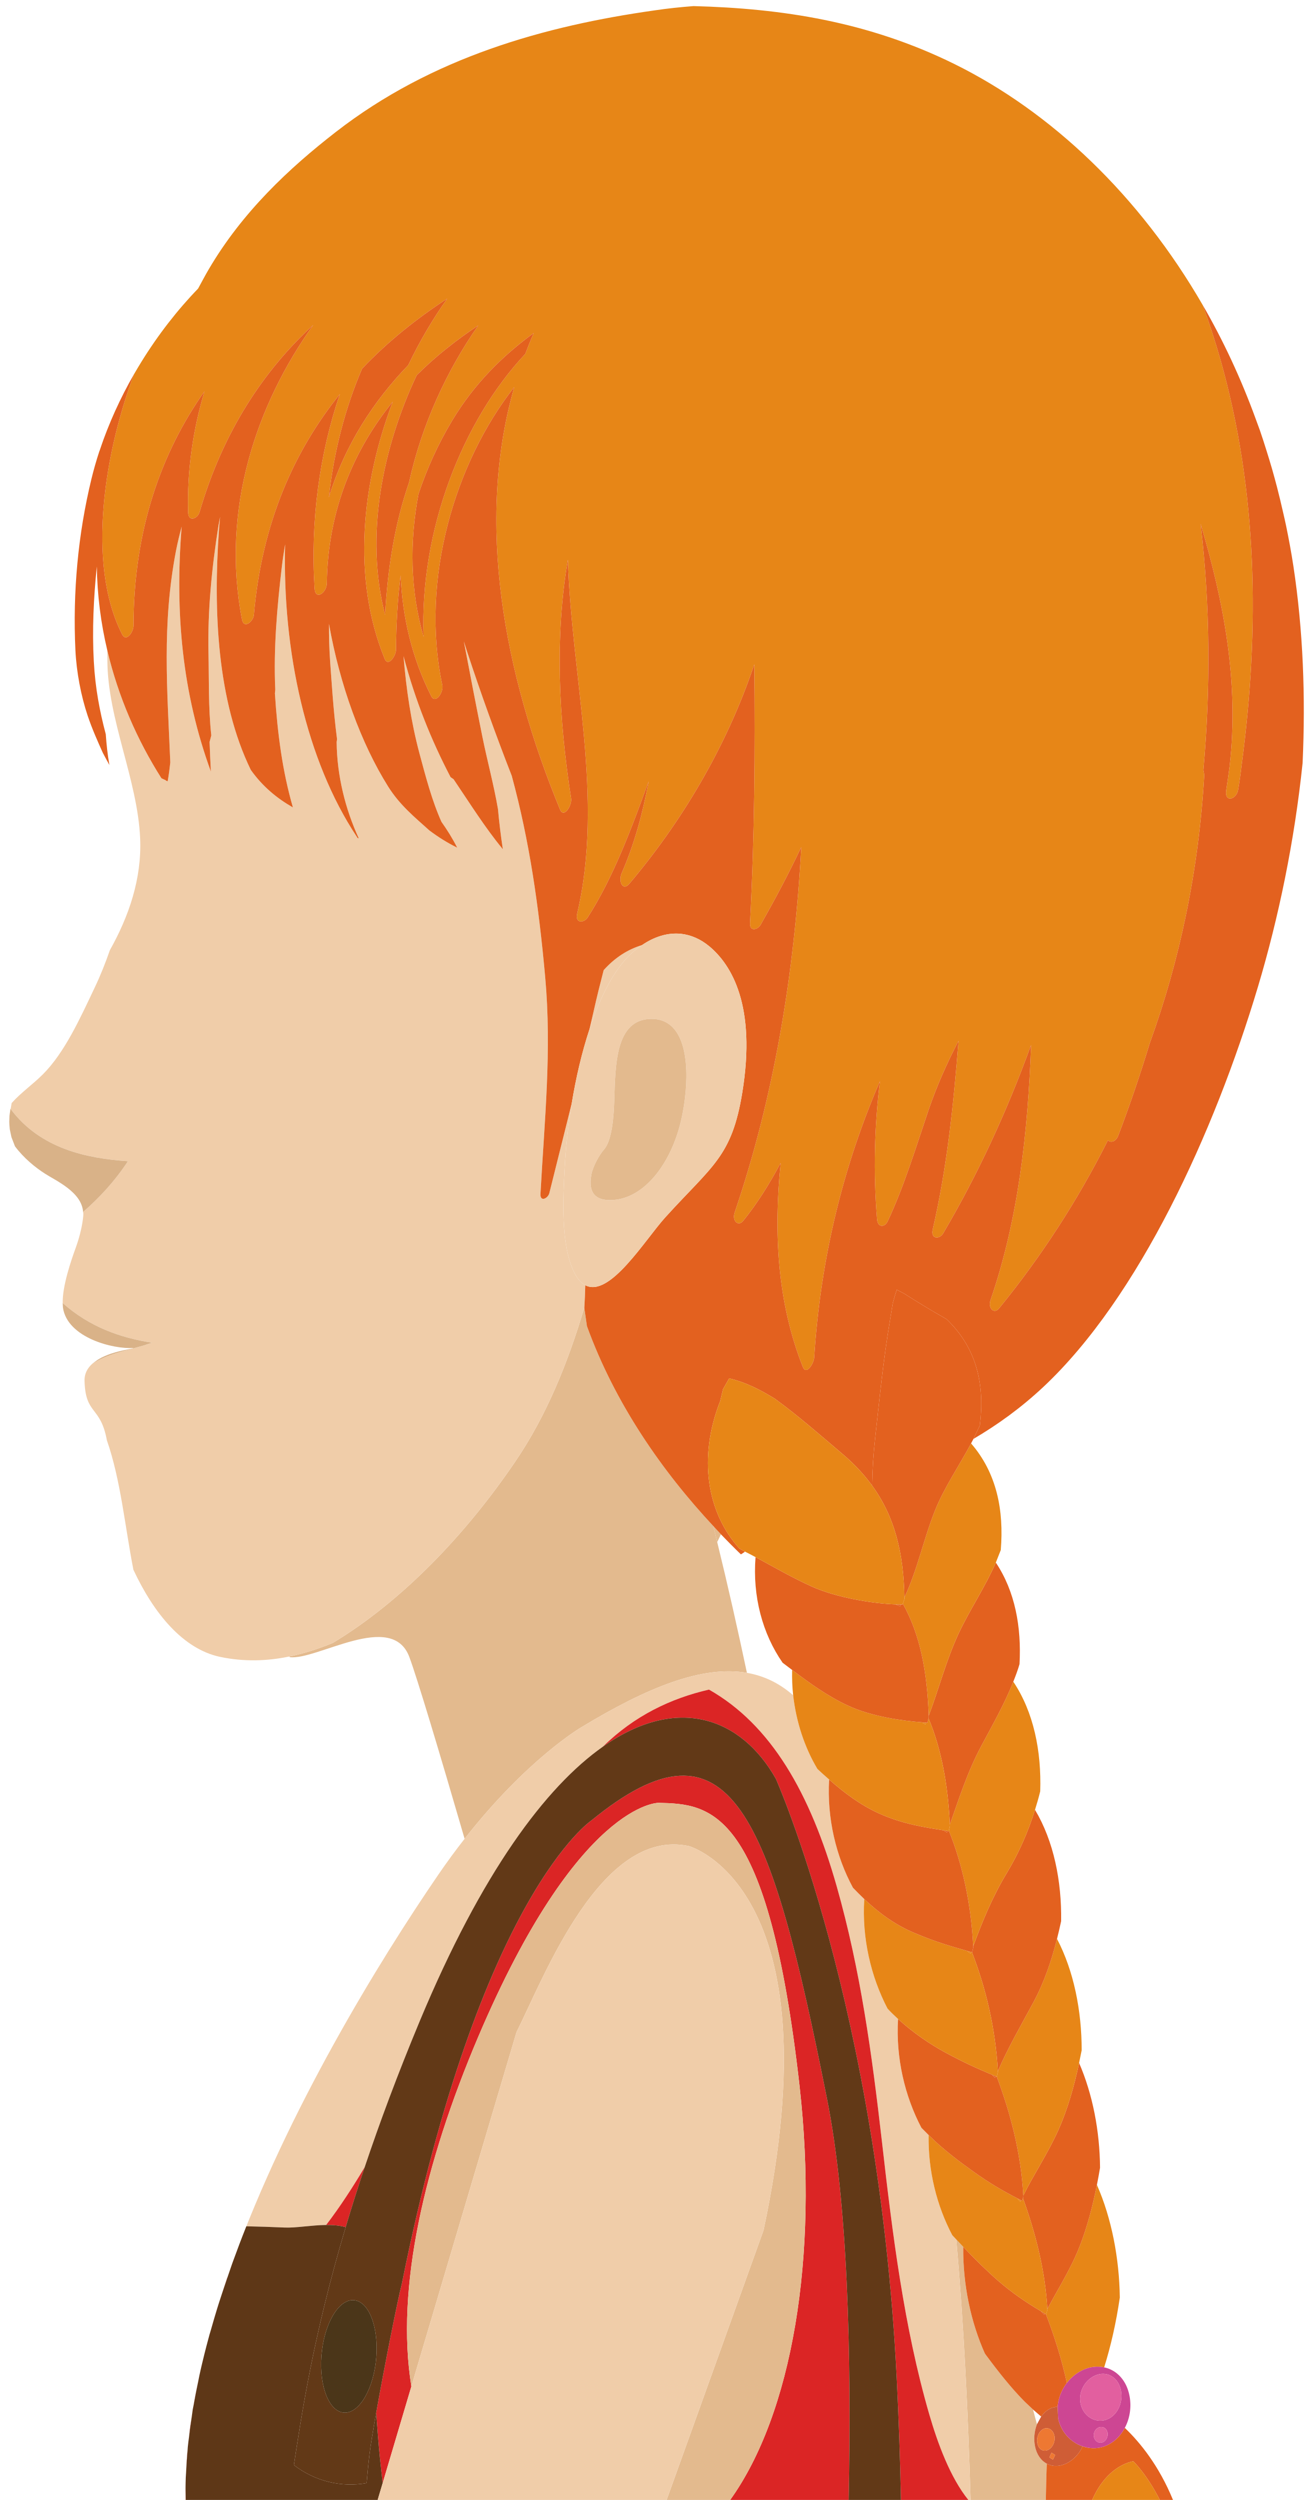 <svg width="115" height="219" viewBox="0 0 115 219" fill="none" xmlns="http://www.w3.org/2000/svg">
<path d="M62.524 133.691C62.64 134.155 62.752 134.623 62.866 135.091L63.192 134.411L62.524 133.691Z" fill="#E3BA8E"/>
<path d="M65.47 146.544C64.68 142.807 63.798 138.891 62.866 135.091C62.752 134.623 62.64 134.155 62.524 133.69C58.043 128.885 53.916 122.98 51.446 116.173C51.37 115.646 51.29 115.113 51.218 114.584L51.22 114.539C49.772 119.401 47.909 123.995 45.187 128.003C40.843 134.406 35.273 140.241 29.183 143.919C27.93 144.437 26.663 144.846 25.375 145.111L25.383 145.17C27.75 145.484 34.34 141.062 35.876 145.149C36.568 146.997 38.544 153.591 40.724 161.081C46.235 154.05 50.97 151.305 50.97 151.305C56.762 147.801 61.566 145.87 65.47 146.544Z" fill="#E3BA8E"/>
<path d="M90.721 214.304C90.591 213.656 90.659 212.973 90.892 212.371L90.544 211.076L89.832 210.407C88.679 209.251 87.533 207.812 86.33 206.182C85.101 203.443 84.397 200.161 84.428 196.828L83.818 196.18C84.5 203.824 84.853 211.555 85.076 219H91.67C91.688 217.797 91.72 216.71 91.753 215.823C91.25 215.557 90.871 215.039 90.721 214.304Z" fill="#E3BA8E"/>
<path d="M24.933 195.138C25.927 195.185 27.289 194.927 28.587 194.914C29.785 193.352 30.928 191.595 31.969 189.841C33.267 185.972 34.843 181.729 36.794 177.047C42.218 164.043 47.814 156.555 52.845 153.012C55.619 150.289 58.81 148.78 62.144 148.012C67.582 151.093 71.017 157.064 73.344 165.264C75.43 172.622 76.418 179.884 77.304 187.614C78.223 195.676 79.237 203.878 81.453 211.505C82.201 214.08 83.299 217.044 84.876 219H85.076C84.853 211.555 84.5 203.824 83.818 196.18L83.469 195.809C82.121 193.257 81.337 190.186 81.396 187.032L80.764 186.399C79.308 183.63 78.508 180.269 78.718 176.868C78.399 176.574 78.083 176.276 77.795 175.959C76.334 173.163 75.537 169.772 75.755 166.36C75.417 166.035 75.085 165.709 74.764 165.37C73.275 162.625 72.477 159.268 72.674 155.89C72.329 155.586 71.983 155.28 71.646 154.963C70.521 153.071 69.785 150.849 69.523 148.509C68.297 147.438 66.951 146.8 65.47 146.544C61.566 145.869 56.762 147.801 50.97 151.304C50.97 151.304 46.235 154.05 40.724 161.081C39.965 162.051 39.192 163.097 38.413 164.235C33.179 171.879 25.234 184.828 20.413 198.128C20.791 197.089 21.182 196.056 21.591 195.029C22.704 195.051 23.817 195.088 24.933 195.138Z" fill="#F0CDA9"/>
<path d="M17.474 208.112C17.346 208.689 17.231 209.263 17.122 209.837C17.201 209.419 17.294 209.001 17.383 208.58L17.474 208.112Z" fill="#F0CDA9"/>
<path d="M19.526 200.721L19.919 199.523L19.93 199.532L20.331 198.357C19.89 199.582 19.477 200.803 19.096 202.033L19.176 201.786L19.526 200.721Z" fill="#F0CDA9"/>
<path d="M18.999 202.342C18.773 203.08 18.556 203.816 18.354 204.549L18.473 204.155C18.642 203.554 18.813 202.948 18.999 202.342Z" fill="#F0CDA9"/>
<path d="M16.361 215.616C16.328 216.095 16.3 216.563 16.283 217.031L16.314 216.558L16.361 215.616Z" fill="#F0CDA9"/>
<path d="M16.462 214.354L16.396 215.08L16.443 214.639L16.462 214.354Z" fill="#F0CDA9"/>
<path d="M16.26 218.014L16.263 219H16.275L16.26 218.014Z" fill="#F0CDA9"/>
<path d="M16.649 212.735L16.513 213.904L16.559 213.57L16.649 212.735Z" fill="#F0CDA9"/>
<path d="M17.028 210.343L16.897 211.064L16.982 210.637L17.028 210.343Z" fill="#F0CDA9"/>
<path d="M18.298 204.761L18.283 204.811L18.295 204.775L18.298 204.761Z" fill="#F0CDA9"/>
<path d="M16.892 211.091C16.81 211.6 16.736 212.106 16.666 212.609L16.81 211.706L16.892 211.091Z" fill="#F0CDA9"/>
<path d="M17.574 207.665L17.562 207.712L17.564 207.698L17.574 207.665Z" fill="#F0CDA9"/>
<path d="M16.81 211.706L16.666 212.609L16.649 212.735L16.559 213.571C16.63 212.95 16.713 212.33 16.81 211.706Z" fill="#DB2525"/>
<path d="M16.285 219C16.275 218.491 16.256 217.994 16.27 217.476L16.26 218.014L16.275 219H16.285Z" fill="#DB2525"/>
<path d="M17.383 208.58C17.294 209.001 17.201 209.419 17.122 209.837L17.028 210.343L16.982 210.637C17.101 209.957 17.238 209.269 17.383 208.58Z" fill="#DB2525"/>
<path d="M28.587 194.914C29.185 194.905 29.769 194.956 30.298 195.106C30.794 193.435 31.348 191.687 31.969 189.842C30.928 191.595 29.785 193.352 28.587 194.914Z" fill="#DB2525"/>
<path d="M19.176 201.786L19.096 202.033L18.999 202.341C18.813 202.947 18.642 203.554 18.473 204.154C18.697 203.365 18.928 202.574 19.176 201.786Z" fill="#DB2525"/>
<path d="M18.295 204.775L18.283 204.811L18.27 204.857C18.037 205.715 17.822 206.568 17.625 207.423L17.574 207.665L17.564 207.698C17.786 206.729 18.027 205.752 18.295 204.775Z" fill="#DB2525"/>
<path d="M16.443 214.639L16.396 215.08L16.361 215.616L16.314 216.558C16.345 215.919 16.386 215.287 16.443 214.639Z" fill="#DB2525"/>
<path d="M19.526 200.721L19.93 199.532L19.919 199.523L19.526 200.721Z" fill="#DB2525"/>
<path d="M72.493 183.877C67.537 159.021 64.089 149.463 51.855 159.462C51.855 159.462 42.089 165.938 35.227 200.037C34.847 201.506 33.703 207.271 32.974 211.361C33.072 212.665 33.165 213.968 33.296 215.263C33.371 216.016 33.458 216.773 33.542 217.526L36.058 209.052C34.651 200.464 37.221 189.497 41.892 178.489C50.673 157.822 57.728 157.932 57.728 157.932C62.279 158.043 67.329 158.291 70.086 182.762C71.77 197.737 69.416 211.467 64.002 219H74.388C74.651 205.967 74.287 192.881 72.493 183.877Z" fill="#DB2525"/>
<path d="M81.453 211.505C79.237 203.878 78.223 195.676 77.304 187.614C76.418 179.884 75.43 172.622 73.344 165.264C71.017 157.064 67.582 151.093 62.144 148.012C58.81 148.78 55.619 150.289 52.845 153.012C59.396 148.403 64.993 150.492 68.008 155.831C68.008 155.831 76.938 175.84 78.593 208.198C78.781 211.912 78.901 215.516 78.97 219H84.876C83.299 217.044 82.201 214.08 81.453 211.505Z" fill="#DB2525"/>
<path d="M16.285 219H33.102L33.542 217.526C33.458 216.773 33.371 216.016 33.296 215.263C33.165 213.968 33.072 212.665 32.974 211.361C32.705 212.88 32.491 214.175 32.398 214.924C32.287 215.787 32.212 216.664 32.136 217.526C29.929 217.926 27.599 217.366 25.758 215.943C26.433 211.6 27.403 204.82 30.298 195.106C29.769 194.955 29.185 194.905 28.587 194.914C27.289 194.927 25.927 195.185 24.933 195.138C23.817 195.088 22.704 195.051 21.591 195.029C21.182 196.056 20.791 197.089 20.413 198.128L20.331 198.357L19.93 199.532L19.526 200.721L19.176 201.786C18.928 202.575 18.697 203.365 18.473 204.154L18.354 204.549L18.298 204.761L18.295 204.775C18.027 205.752 17.786 206.729 17.564 207.698L17.562 207.712L17.474 208.112L17.383 208.58C17.238 209.269 17.101 209.957 16.982 210.637L16.897 211.063L16.892 211.09L16.81 211.705C16.713 212.329 16.63 212.95 16.559 213.57L16.513 213.904L16.462 214.354L16.443 214.639C16.386 215.286 16.345 215.919 16.314 216.558L16.283 217.031L16.27 217.476C16.256 217.994 16.275 218.491 16.285 219Z" fill="#5E3717"/>
<path d="M32.935 206.968C32.599 209.672 31.27 211.623 29.969 211.325C28.667 211.026 27.888 208.592 28.224 205.89C28.562 203.181 29.888 201.226 31.189 201.529C32.491 201.821 33.27 204.26 32.935 206.968ZM68.008 155.831C64.993 150.492 59.396 148.403 52.845 153.012C47.814 156.555 42.218 164.043 36.794 177.047C34.843 181.729 33.267 185.972 31.969 189.841C31.348 191.687 30.794 193.435 30.298 195.106C27.403 204.82 26.433 211.6 25.758 215.943C27.599 217.366 29.929 217.926 32.136 217.526C32.212 216.664 32.287 215.787 32.398 214.924C32.491 214.175 32.705 212.88 32.974 211.361C33.703 207.271 34.847 201.506 35.227 200.037C42.089 165.938 51.855 159.462 51.855 159.462C64.089 149.463 67.537 159.021 72.493 183.877C74.287 192.881 74.651 205.967 74.388 219H78.97C78.901 215.516 78.781 211.912 78.593 208.198C76.938 175.84 68.008 155.831 68.008 155.831Z" fill="#623917"/>
<path d="M31.189 201.529C29.888 201.226 28.562 203.181 28.224 205.89C27.888 208.592 28.667 211.026 29.969 211.325C31.27 211.623 32.599 209.672 32.935 206.968C33.27 204.26 32.491 201.821 31.189 201.529Z" fill="#4B3619"/>
<path d="M70.086 182.762C67.329 158.291 62.279 158.043 57.728 157.932C57.728 157.932 50.673 157.822 41.892 178.489C37.221 189.497 34.651 200.464 36.058 209.052L45.277 178.007C47.633 173.351 52.631 160.068 60.375 161.719C60.375 161.719 73.344 165.264 66.924 195.386L58.432 219H64.002C69.416 211.467 71.77 197.737 70.086 182.762Z" fill="#E3BA8E"/>
<path d="M60.375 161.719C52.631 160.068 47.633 173.351 45.277 178.007L36.058 209.052L33.542 217.526L33.102 219H58.432L66.924 195.386C73.344 165.264 60.375 161.719 60.375 161.719Z" fill="#F0CDA9"/>
<path d="M9.826 118.556C10.216 118.427 10.592 118.339 10.904 118.271C10.592 118.339 10.217 118.427 9.826 118.556Z" fill="#F0CDA9"/>
<path d="M54.919 83.943C55.346 83.475 55.804 83.107 56.275 82.791C55.03 83.172 53.912 83.875 52.914 84.985C52.603 86.184 52.302 87.382 52.032 88.598C51.916 89.116 51.79 89.636 51.673 90.154C52.508 87.624 53.581 85.403 54.919 83.943Z" fill="#F0CDA9"/>
<path d="M45.187 128.003C47.909 123.995 49.772 119.401 51.22 114.539C51.261 113.878 51.286 113.225 51.303 112.588C50.957 112.4 50.633 112.065 50.348 111.504C49.131 109.108 49.345 105.047 49.505 102.104C49.595 100.427 49.799 98.573 50.109 96.681C49.46 99.297 48.797 101.907 48.151 104.517C48.035 104.986 47.334 105.33 47.374 104.591C47.724 98.141 48.375 92.067 47.786 85.573C47.226 79.39 46.419 73.711 44.857 67.967C43.457 64.379 42.137 60.716 40.954 57.12L40.656 56.184C41.187 58.975 41.721 61.77 42.286 64.557C42.711 66.66 43.285 68.753 43.648 70.874C43.756 72.063 43.899 73.234 44.076 74.394C42.521 72.516 41.167 70.347 39.755 68.262L39.493 68.078C37.795 64.827 36.403 61.381 35.368 57.474C35.609 60.393 36.033 63.262 36.769 66.008C37.309 68.02 37.871 70.168 38.698 71.999C39.199 72.705 39.667 73.449 40.075 74.258C39.235 73.844 38.423 73.34 37.639 72.751C36.356 71.595 35.042 70.533 34.019 68.9C31.648 65.118 29.792 60.027 28.835 54.655C28.831 55.761 28.86 56.882 28.942 58.024C29.065 59.683 29.214 62.221 29.543 64.754L29.508 64.998C29.533 67.955 30.274 70.889 31.45 73.446L31.351 73.413L31.347 73.417L31.303 73.349L31.285 73.325L31.273 73.299C26.844 66.628 24.747 57.035 24.992 47.687C24.884 48.334 24.78 48.987 24.703 49.652C24.288 53.151 23.964 56.855 24.129 60.422L24.096 60.737C24.318 64.241 24.761 67.587 25.675 70.733C24.302 69.951 23.026 68.918 21.984 67.446C19.043 61.417 18.682 53.531 19.195 46.425L19.292 45.277L19.15 46.03C18.567 49.702 18.189 53.498 18.275 57.268C18.324 59.31 18.254 62.019 18.521 64.421L18.37 64.998C18.405 65.866 18.435 66.725 18.485 67.593C15.978 60.725 15.316 53.683 15.925 46.127C15.741 46.821 15.569 47.518 15.429 48.234C14.182 54.72 14.664 60.398 14.927 66.793C14.867 67.349 14.794 67.899 14.697 68.446L14.543 68.382L14.528 68.353L14.152 68.179C12.021 64.827 10.367 61.037 9.406 56.979L9.411 57.827C9.423 63.015 12.062 68.285 12.284 73.446C12.436 76.998 11.286 80.288 9.627 83.245C9.253 84.328 8.821 85.422 8.294 86.528C7.032 89.186 5.671 92.206 3.757 94.115C2.891 94.983 1.861 95.695 1.022 96.628L0.832 97.728L0.918 97.137C3.536 100.633 7.56 101.469 11.212 101.727C10.055 103.484 8.722 104.917 7.284 106.171L7.307 106.331C7.307 106.331 7.292 107.498 6.632 109.323C6.237 110.412 5.461 112.657 5.497 114.154C7.874 116.256 10.541 117.188 13.323 117.624L12.602 117.862C10.961 118.359 9.549 118.547 8.076 119.483L8.55 119.13C7.891 119.537 7.391 120.116 7.41 120.952C7.479 123.977 8.816 123.132 9.366 126.167C10.582 129.65 10.952 133.732 11.692 137.51C13.487 141.365 16.057 144.455 19.275 145.143C21.363 145.584 23.391 145.525 25.375 145.111C26.663 144.846 27.93 144.437 29.183 143.918C35.273 140.241 40.843 134.406 45.187 128.003Z" fill="#F0CDA9"/>
<path d="M12.602 117.862L13.323 117.624C10.541 117.188 7.874 116.256 5.497 114.154H5.495L5.515 114.539C5.891 117.206 9.97 118.212 11.685 118.083L11.616 118.119L11.566 118.133L11.393 118.171L10.921 118.271H10.904C10.592 118.339 10.216 118.427 9.826 118.556L9.748 118.578C9.37 118.707 8.985 118.868 8.637 119.074L8.55 119.13L8.076 119.483C9.549 118.547 10.961 118.359 12.602 117.862Z" fill="#D9B288"/>
<path d="M11.212 101.727C7.56 101.469 3.536 100.633 0.918 97.137L0.832 97.728L0.83 97.756L0.811 98.284L0.825 98.564L0.856 98.923L1.002 99.615L1.311 100.419C2.083 101.451 3.079 102.263 3.939 102.814C4.898 103.434 7.171 104.426 7.283 106.175L7.284 106.171C8.722 104.917 10.055 103.485 11.212 101.727Z" fill="#D9B288"/>
<path d="M105.427 26.732C107.216 29.816 108.77 33.153 110.063 36.689C108.774 33.15 107.216 29.821 105.427 26.732Z" fill="#E78617"/>
<path d="M110.433 37.699C110.639 38.291 110.83 38.897 111.021 39.503C110.831 38.897 110.639 38.291 110.433 37.699Z" fill="#E78617"/>
<path d="M112.448 44.805C112.543 45.226 112.645 45.644 112.732 46.071C112.645 45.644 112.542 45.226 112.448 44.805Z" fill="#E78617"/>
<path d="M8.011 41.972C8.207 41.168 8.435 40.365 8.693 39.576C8.435 40.365 8.208 41.168 8.011 41.972Z" fill="#E78617"/>
<path d="M46.042 31.001C40.556 36.836 36.773 46.429 37.128 55.784C35.934 51.667 35.904 47.389 36.681 43.281C37.415 41.082 38.369 38.952 39.625 36.858C41.577 33.603 44.079 31.148 46.782 29.177C46.515 29.784 46.276 30.386 46.042 31.001ZM33.754 53.862C31.96 46.939 33.523 39.241 36.523 32.873C38.21 31.184 40.052 29.757 41.924 28.503C39.164 32.443 36.961 37.222 35.85 42.275C34.601 45.879 33.98 49.772 33.754 53.862ZM28.825 43.564C29.263 39.571 30.253 35.752 31.739 32.296C34.005 29.907 36.547 27.893 39.204 26.158C37.951 27.911 36.792 29.877 35.782 31.987C32.763 35.115 30.241 38.952 28.825 43.564ZM10.71 55.584C11.063 56.276 11.702 55.372 11.704 54.807C11.71 46.453 14.127 39.662 17.918 34.292C16.927 37.616 16.389 41.165 16.489 44.878C16.513 45.764 17.323 45.452 17.497 44.846C19.55 37.804 23.112 32.456 27.457 28.467C22.476 35.43 19.335 44.644 21.216 54.289C21.378 55.119 22.199 54.458 22.252 53.871C22.956 45.768 25.807 39.476 29.788 34.527C28 39.768 27.201 45.635 27.575 51.547C27.643 52.641 28.633 51.924 28.646 51.112C28.736 44.575 31.086 39.318 34.428 35.186C31.714 42.339 30.816 50.602 33.716 57.712C34.023 58.471 34.706 57.45 34.708 56.938C34.724 54.637 34.858 52.48 35.116 50.405C35.269 54.004 36.081 57.588 37.795 60.981C38.167 61.716 38.904 60.655 38.768 60.013C36.807 50.74 39.888 40.517 45.075 33.912C41.669 45.777 44.171 58.998 49.087 70.915C49.422 71.724 50.155 70.553 50.061 69.951C48.965 62.937 48.62 55.758 49.776 49.031C50.095 59.269 52.964 69.974 50.593 80.017C50.377 80.927 51.204 80.849 51.503 80.385C53.735 76.915 55.338 72.619 56.856 68.45C56.337 71.245 55.595 73.967 54.49 76.492C54.174 77.222 54.59 78.095 55.154 77.43C59.638 72.131 63.623 65.598 66.115 58.204C66.194 65.76 66.138 73.307 65.742 80.858C65.698 81.665 66.433 81.432 66.666 81.023C67.845 78.943 69.081 76.644 70.234 74.206C69.638 85.205 67.872 96.002 64.396 106.212C64.142 106.945 64.706 107.487 65.142 106.95C66.366 105.441 67.444 103.714 68.428 101.878C67.799 108.007 68.137 114.102 70.366 119.736C70.681 120.528 71.329 119.433 71.362 118.954C71.937 109.99 73.991 101.989 77.13 94.712C76.647 98.664 76.536 102.69 76.878 106.83C76.938 107.542 77.545 107.539 77.803 106.997C79.253 103.92 80.26 100.571 81.383 97.26C82.116 95.106 83.022 93.106 84.018 91.182C83.58 96.76 83.006 102.301 81.757 107.695C81.549 108.584 82.369 108.563 82.665 108.057C85.67 102.966 88.252 97.402 90.379 91.535C90.095 99.211 89.267 106.78 86.825 113.878C86.57 114.613 87.136 115.154 87.573 114.616C91.226 110.132 94.441 105.211 97.113 99.891C97.342 100.138 97.812 100.027 98.015 99.491C99.031 96.828 99.95 94.115 100.788 91.361C103.398 84.16 105.069 76.323 105.558 67.863L105.479 67.463C106.115 60.325 106.081 53.089 105.238 45.888C107.258 52.7 108.631 59.769 107.777 67.142C107.685 67.844 107.587 68.537 107.481 69.23C107.311 70.333 108.373 70.062 108.523 69.199C108.651 68.459 108.75 67.734 108.834 67.004C110.434 55.046 110.232 42.986 106.972 31.492C106.517 29.904 106 28.306 105.427 26.732C99.872 17.127 92.151 9.794 83.624 5.592C76.072 1.879 68.513 0.736 60.791 0.534C59.651 0.621 58.513 0.74 57.372 0.91C47.795 2.264 37.888 5 29.439 11.56C25.355 14.728 21.249 18.557 18.291 23.601C17.969 24.148 17.67 24.721 17.363 25.281C13.758 29.003 10.556 34.008 8.752 39.42C9.525 37.102 10.55 34.856 11.758 32.758C9.274 39.314 7.483 49.243 10.71 55.584Z" fill="#E78617"/>
<path d="M39.204 26.158C36.547 27.893 34.005 29.907 31.739 32.296C30.253 35.752 29.263 39.571 28.825 43.564C30.241 38.952 32.763 35.115 35.782 31.987C36.792 29.877 37.951 27.911 39.204 26.158Z" fill="#E3611F"/>
<path d="M14.528 68.353L14.543 68.382L14.697 68.446C14.794 67.899 14.867 67.349 14.927 66.793C14.664 60.398 14.182 54.72 15.429 48.234C15.569 47.518 15.741 46.821 15.925 46.127C15.316 53.683 15.978 60.725 18.485 67.593C18.435 66.725 18.405 65.866 18.37 64.998L18.521 64.421C18.254 62.019 18.324 59.31 18.275 57.268C18.189 53.498 18.567 49.702 19.15 46.03L19.292 45.277L19.195 46.425C18.682 53.531 19.043 61.417 21.984 67.446C23.026 68.918 24.302 69.951 25.675 70.733C24.761 67.587 24.318 64.241 24.096 60.737L24.129 60.422C23.964 56.855 24.288 53.151 24.703 49.652C24.78 48.987 24.884 48.334 24.992 47.687C24.747 57.035 26.844 66.628 31.273 73.299L31.285 73.325L31.303 73.349L31.347 73.417L31.351 73.413L31.45 73.446C30.274 70.889 29.533 67.955 29.508 64.998L29.543 64.754C29.214 62.22 29.065 59.683 28.942 58.024C28.86 56.882 28.831 55.761 28.835 54.655C29.792 60.027 31.648 65.118 34.019 68.9C35.042 70.533 36.356 71.595 37.639 72.751C38.423 73.34 39.235 73.844 40.075 74.258C39.667 73.449 39.199 72.705 38.698 71.999C37.871 70.168 37.309 68.02 36.769 66.008C36.033 63.262 35.609 60.393 35.368 57.474C36.403 61.381 37.795 64.827 39.493 68.078L39.755 68.261C41.167 70.347 42.521 72.516 44.076 74.394C43.899 73.234 43.756 72.063 43.648 70.874C43.285 68.753 42.711 66.66 42.286 64.557C41.721 61.77 41.187 58.974 40.656 56.184L40.954 57.12C42.137 60.716 43.457 64.379 44.857 67.967C46.419 73.711 47.226 79.39 47.786 85.573C48.375 92.067 47.724 98.141 47.374 104.591C47.334 105.33 48.035 104.985 48.151 104.517C48.797 101.907 49.46 99.297 50.109 96.681C50.473 94.465 50.992 92.211 51.673 90.154C51.79 89.636 51.916 89.116 52.032 88.598C52.302 87.382 52.603 86.184 52.914 84.985C53.912 83.875 55.03 83.171 56.275 82.791C57.365 82.047 58.542 81.685 59.688 81.803C60.56 81.9 61.411 82.263 62.191 82.915C64.128 84.54 66.301 88.106 65.066 95.698C64.147 101.359 62.431 102.099 58.306 106.653C56.537 108.608 53.433 113.727 51.303 112.588C51.286 113.225 51.261 113.878 51.22 114.539L51.218 114.584C51.29 115.113 51.37 115.646 51.446 116.173C53.916 122.98 58.043 128.885 62.524 133.69L63.192 134.411C63.772 135.012 64.356 135.604 64.944 136.169L65.249 135.968L65.285 135.918L64.822 135.665C61.962 132.528 61.173 127.699 63.127 122.732L63.374 121.699L63.911 120.749C65.44 121.113 66.696 121.782 67.911 122.526C69.98 124.032 71.876 125.704 73.856 127.378C74.892 128.255 75.741 129.173 76.445 130.142C76.463 128.75 76.557 127.328 76.718 125.892C77.092 122.564 77.413 119.175 78.02 115.599C78.085 115.214 78.164 114.708 78.259 114.143C78.382 113.684 78.502 113.277 78.604 112.983L79.252 113.322C80.202 113.925 81.382 114.658 82.977 115.567C85.682 118.171 86.315 121.393 85.886 124.871L85.326 126.052C87.412 124.827 89.462 123.362 91.468 121.484C99.823 113.643 106.435 99.23 110.263 86.444C112.088 80.344 113.468 73.652 114.176 66.843C114.439 61.046 114.226 55.24 113.37 49.602C113.189 48.408 112.971 47.233 112.732 46.071C112.645 45.644 112.543 45.226 112.448 44.805C112.285 44.093 112.12 43.386 111.939 42.693C111.802 42.16 111.656 41.642 111.509 41.118C111.353 40.572 111.187 40.035 111.021 39.502C110.83 38.897 110.639 38.291 110.433 37.699L110.063 36.69C108.77 33.153 107.216 29.816 105.427 26.732C106 28.306 106.517 29.904 106.972 31.493C110.232 42.987 110.434 55.046 108.834 67.005C108.75 67.734 108.651 68.459 108.523 69.199C108.373 70.062 107.311 70.333 107.481 69.23C107.587 68.537 107.685 67.844 107.777 67.142C108.631 59.769 107.258 52.7 105.238 45.888C106.081 53.09 106.115 60.325 105.479 67.464L105.558 67.864C105.069 76.323 103.398 84.16 100.788 91.361C99.95 94.115 99.031 96.828 98.015 99.491C97.812 100.027 97.342 100.138 97.113 99.891C94.44 105.211 91.226 110.132 87.573 114.616C87.136 115.154 86.57 114.613 86.825 113.878C89.267 106.78 90.095 99.212 90.379 91.535C88.252 97.402 85.67 102.966 82.665 108.057C82.369 108.563 81.549 108.584 81.757 107.695C83.006 102.301 83.58 96.76 84.018 91.182C83.022 93.106 82.116 95.107 81.383 97.261C80.26 100.571 79.253 103.92 77.803 106.997C77.545 107.539 76.938 107.542 76.878 106.83C76.536 102.69 76.647 98.664 77.13 94.712C73.991 101.989 71.937 109.99 71.362 118.954C71.329 119.433 70.681 120.528 70.366 119.736C68.137 114.102 67.799 108.007 68.428 101.878C67.444 103.714 66.366 105.441 65.142 106.951C64.706 107.487 64.142 106.945 64.396 106.212C67.872 96.002 69.638 85.205 70.234 74.206C69.081 76.645 67.845 78.943 66.666 81.023C66.433 81.432 65.698 81.665 65.742 80.858C66.138 73.307 66.194 65.76 66.115 58.204C63.623 65.599 59.638 72.131 55.154 77.43C54.59 78.095 54.174 77.222 54.49 76.492C55.595 73.968 56.337 71.245 56.856 68.45C55.338 72.619 53.735 76.915 51.503 80.385C51.204 80.85 50.377 80.927 50.593 80.017C52.964 69.974 50.095 59.269 49.776 49.032C48.62 55.758 48.965 62.938 50.061 69.951C50.155 70.553 49.422 71.724 49.087 70.915C44.171 58.998 41.669 45.777 45.075 33.912C39.888 40.517 36.807 50.74 38.768 60.013C38.904 60.655 38.167 61.716 37.795 60.981C36.081 57.589 35.269 54.004 35.116 50.405C34.858 52.48 34.724 54.637 34.708 56.938C34.706 57.45 34.023 58.471 33.716 57.712C30.816 50.602 31.714 42.34 34.428 35.187C31.086 39.318 28.736 44.575 28.646 51.112C28.633 51.924 27.643 52.641 27.575 51.547C27.201 45.635 28 39.768 29.788 34.527C25.807 39.476 22.956 45.768 22.252 53.871C22.199 54.458 21.378 55.119 21.216 54.289C19.335 44.644 22.476 35.43 27.457 28.467C23.112 32.456 19.55 37.804 17.497 44.846C17.323 45.452 16.513 45.764 16.489 44.879C16.389 41.165 16.927 37.616 17.918 34.292C14.127 39.662 11.71 46.453 11.704 54.807C11.702 55.372 11.063 56.276 10.71 55.584C7.483 49.243 9.274 39.314 11.758 32.759C10.55 34.856 9.525 37.102 8.752 39.42L8.693 39.576C8.435 40.365 8.207 41.168 8.011 41.972C6.84 46.797 6.37 51.874 6.609 56.941C6.699 58.856 7.098 60.949 7.682 62.694C8.082 63.877 8.558 64.939 9.059 66.054C8.921 65.751 9.252 66.425 9.591 67.019C9.427 66.122 9.332 65.204 9.271 64.318C8.742 62.317 8.349 60.302 8.222 57.929C8.072 55.187 8.204 52.379 8.487 49.62C8.521 52.145 8.845 54.61 9.406 56.979C10.367 61.037 12.021 64.827 14.152 68.179L14.528 68.353Z" fill="#E3611F"/>
<path d="M39.625 36.858C38.369 38.952 37.415 41.083 36.681 43.281C35.904 47.389 35.934 51.667 37.128 55.785C36.773 46.43 40.556 36.837 46.042 31.002C46.276 30.386 46.515 29.784 46.782 29.178C44.079 31.148 41.577 33.603 39.625 36.858Z" fill="#E3611F"/>
<path d="M36.523 32.873C33.523 39.241 31.96 46.939 33.754 53.862C33.98 49.772 34.601 45.879 35.85 42.275C36.961 37.222 39.164 32.443 41.924 28.504C40.052 29.757 38.21 31.184 36.523 32.873Z" fill="#E3611F"/>
<path d="M60.037 96.21C59.912 97.237 59.707 98.215 59.47 99.009C58.487 102.305 56.267 105.106 53.495 105.133C52.377 105.147 51.492 104.647 51.843 102.866C51.986 102.145 52.537 101.157 52.955 100.686C53.678 99.859 53.801 97.629 53.84 96.475C53.943 93.371 53.907 89.292 57.075 89.26C60.014 89.227 60.431 92.964 60.037 96.21ZM58.306 106.653C62.431 102.099 64.147 101.36 65.066 95.699C66.301 88.106 64.128 84.54 62.191 82.915C61.411 82.263 60.56 81.9 59.688 81.804C58.542 81.685 57.365 82.047 56.275 82.791C55.804 83.107 55.346 83.475 54.919 83.943C53.581 85.403 52.508 87.624 51.673 90.154C50.992 92.211 50.473 94.465 50.109 96.681C49.799 98.573 49.595 100.427 49.505 102.104C49.345 105.047 49.131 109.108 50.348 111.504C50.633 112.065 50.957 112.4 51.303 112.588C53.433 113.727 56.537 108.608 58.306 106.653Z" fill="#F0CDA9"/>
<path d="M57.075 89.259C53.907 89.291 53.943 93.371 53.84 96.475C53.801 97.628 53.678 99.859 52.955 100.686C52.537 101.157 51.986 102.145 51.843 102.866C51.492 104.647 52.377 105.147 53.495 105.132C56.267 105.106 58.487 102.305 59.47 99.009C59.707 98.215 59.912 97.237 60.037 96.21C60.431 92.964 60.014 89.227 57.075 89.259Z" fill="#E3BA8E"/>
<path d="M96.688 214.345C96.085 214.53 95.462 214.497 94.891 214.304C94.569 215.039 93.955 215.64 93.241 215.896C92.692 216.095 92.178 216.052 91.753 215.823C91.72 216.71 91.688 217.797 91.67 219H95.73C97.101 215.866 99.338 215.616 99.338 215.616C99.338 215.616 100.487 216.696 101.662 219H102.815C101.59 216.011 99.944 213.977 98.593 212.688C98.179 213.473 97.52 214.08 96.688 214.345Z" fill="#E3611F"/>
<path d="M91.803 202.272L91.809 202.351L91.696 202.74L91.675 202.727C92.415 204.64 93.058 206.674 93.514 208.754C93.978 208.153 94.6 207.685 95.333 207.456C95.845 207.303 96.332 207.294 96.782 207.386C97.369 205.523 97.835 203.452 98.155 201.271C98.111 197.866 97.439 194.326 96.147 191.401C95.776 193.279 95.295 195.074 94.673 196.686C93.885 198.737 92.743 200.487 91.803 202.272Z" fill="#E78617"/>
<path d="M91.528 202.783L91.291 202.53L91.276 202.489C89.859 201.644 88.696 200.844 87.486 199.799C86.548 198.981 85.519 197.975 84.428 196.828C84.397 200.161 85.101 203.443 86.33 206.183C87.533 207.813 88.679 209.251 89.832 210.407L90.544 211.076L91.259 211.697C91.507 211.358 91.817 211.081 92.197 210.931L92.704 210.811C92.772 210.063 93.058 209.351 93.514 208.754C93.058 206.674 92.415 204.64 91.675 202.727L91.584 202.677L91.528 202.783Z" fill="#E3611F"/>
<path d="M89.697 192.334L89.703 192.398L89.66 192.558C90.754 195.565 91.612 198.89 91.803 202.271C92.743 200.487 93.885 198.737 94.673 196.686C95.295 195.074 95.776 193.279 96.147 191.401C96.245 190.906 96.339 190.41 96.422 189.9C96.398 186.705 95.777 183.465 94.585 180.719C94.152 182.785 93.578 184.768 92.794 186.54C91.863 188.629 90.624 190.447 89.697 192.334Z" fill="#E3611F"/>
<path d="M91.528 202.782L91.584 202.677L91.276 202.488L91.291 202.53L91.528 202.782Z" fill="#E3611F"/>
<path d="M87.486 199.799C88.696 200.844 89.859 201.644 91.276 202.489L91.584 202.677L91.675 202.727L91.696 202.74L91.809 202.351L91.803 202.272C91.612 198.89 90.754 195.565 89.66 192.558L89.596 192.802L89.489 192.746L89.429 192.861L89.202 192.632L89.188 192.587C87.821 191.88 86.692 191.219 85.353 190.259C84.201 189.438 82.718 188.35 81.396 187.032C81.337 190.186 82.121 193.258 83.469 195.809L83.818 196.18L84.428 196.828C85.519 197.975 86.548 198.981 87.486 199.799Z" fill="#E78617"/>
<path d="M87.463 181.446L87.467 181.505L87.367 181.926C88.554 185.048 89.495 188.624 89.697 192.334C90.624 190.447 91.863 188.629 92.794 186.54C93.578 184.768 94.152 182.785 94.585 180.719L94.811 179.609C94.814 176.143 94.121 172.659 92.649 169.849C92.156 171.8 91.509 173.678 90.612 175.349C89.475 177.465 88.334 179.416 87.463 181.446Z" fill="#E78617"/>
<path d="M89.188 192.587L89.202 192.632L89.429 192.861L89.489 192.747L89.188 192.587Z" fill="#E78617"/>
<path d="M85.353 190.259C86.692 191.219 87.821 191.88 89.188 192.587L89.489 192.746L89.596 192.802L89.66 192.558L89.703 192.399L89.697 192.334C89.495 188.624 88.554 185.048 87.367 181.926L87.268 181.885L87.212 182.014L86.992 181.808L86.977 181.761C85.669 181.211 84.519 180.702 82.882 179.816C81.562 179.104 80.034 178.077 78.718 176.868C78.508 180.27 79.308 183.63 80.764 186.399L81.396 187.032C82.718 188.35 84.201 189.438 85.353 190.259Z" fill="#E3611F"/>
<path d="M85.307 170.491L85.314 170.585L85.211 171.029L85.195 171.024C86.38 174.069 87.26 177.639 87.463 181.446C88.334 179.416 89.475 177.465 90.612 175.349C91.509 173.678 92.156 171.801 92.649 169.85C92.777 169.335 92.903 168.822 93.011 168.298C93.064 164.782 92.362 161.289 90.721 158.544C90.112 160.495 89.289 162.357 88.271 164.043C86.976 166.182 86.109 168.322 85.307 170.491Z" fill="#E3611F"/>
<path d="M86.977 181.762L86.992 181.808L87.212 182.014L87.268 181.885L86.977 181.762Z" fill="#E3611F"/>
<path d="M82.882 179.816C84.519 180.702 85.669 181.211 86.977 181.762L87.268 181.885L87.367 181.927L87.467 181.505L87.463 181.446C87.26 177.639 86.38 174.069 85.195 171.024L85.117 171.002L85.068 171.135L84.847 170.965L84.832 170.92C83.533 170.538 82.167 170.194 80.057 169.29C78.396 168.584 77.009 167.545 75.755 166.36C75.537 169.773 76.334 173.163 77.795 175.959C78.083 176.276 78.399 176.574 78.718 176.868C80.034 178.077 81.562 179.104 82.882 179.816Z" fill="#E78617"/>
<path d="M83.257 159.833L83.263 159.953L83.17 160.374C84.348 163.281 85.109 166.71 85.307 170.491C86.109 168.322 86.976 166.182 88.271 164.043C89.289 162.358 90.112 160.495 90.721 158.544C90.888 158.006 91.045 157.47 91.178 156.923C91.291 153.415 90.611 149.996 88.819 147.32C88.037 149.298 86.957 151.176 85.997 152.98C84.796 155.239 84.068 157.538 83.257 159.833Z" fill="#E78617"/>
<path d="M84.832 170.92L84.847 170.964L85.068 171.135L85.117 171.002L84.832 170.92Z" fill="#E78617"/>
<path d="M80.057 169.29C82.167 170.194 83.533 170.538 84.832 170.92L85.117 171.002L85.195 171.024L85.211 171.029L85.314 170.584L85.307 170.491C85.109 166.71 84.348 163.281 83.17 160.374L83.16 160.416L83.057 160.398L83.006 160.539L82.781 160.392L82.768 160.351C81.309 160.118 79.154 159.818 77.055 158.864C75.404 158.117 73.999 157.055 72.674 155.89C72.477 159.268 73.275 162.625 74.764 165.37C75.085 165.709 75.417 166.035 75.755 166.36C77.009 167.545 78.396 168.583 80.057 169.29Z" fill="#E3611F"/>
<path d="M81.406 150.299L81.414 150.44L81.39 150.528C82.505 153.194 83.091 156.308 83.257 159.833C84.068 157.538 84.796 155.239 85.997 152.98C86.957 151.176 88.037 149.298 88.819 147.32C89.019 146.815 89.214 146.305 89.363 145.782C89.541 142.533 88.976 139.411 87.286 136.886C86.355 139.029 84.982 141.049 84.034 143.083C82.929 145.455 82.313 147.897 81.406 150.299Z" fill="#E3611F"/>
<path d="M82.768 160.351L82.781 160.392L83.006 160.539L83.057 160.398L82.768 160.351Z" fill="#E3611F"/>
<path d="M77.055 158.865C79.154 159.819 81.309 160.118 82.768 160.351L83.057 160.398L83.16 160.416L83.17 160.374L83.263 159.953L83.257 159.833C83.091 156.308 82.505 153.194 81.39 150.528L81.291 150.919L81.177 150.908L81.122 151.061L80.867 150.923L80.852 150.881C79.176 150.752 76.418 150.396 74.31 149.407C72.538 148.586 70.983 147.456 69.432 146.291C69.416 147.039 69.44 147.78 69.523 148.509C69.785 150.849 70.521 153.071 71.646 154.963C71.983 155.28 72.329 155.587 72.674 155.89C73.999 157.056 75.404 158.117 77.055 158.865Z" fill="#E78617"/>
<path d="M79.273 139.943L79.279 140.067L79.135 140.488C80.673 143.23 81.267 146.479 81.406 150.299C82.313 147.897 82.929 145.455 84.034 143.083C84.982 141.049 86.355 139.028 87.286 136.886L87.721 135.788C88.006 132.308 87.368 129.04 85.117 126.446C84.06 128.425 82.752 130.324 81.954 132.327C80.951 134.832 80.439 137.451 79.273 139.943Z" fill="#E78617"/>
<path d="M80.852 150.882L80.867 150.923L81.122 151.061L81.177 150.909L80.852 150.882Z" fill="#E78617"/>
<path d="M78.971 140.553L78.897 140.714L78.573 140.594L78.548 140.549C76.512 140.479 73.339 139.961 71.187 138.997C69.501 138.243 67.901 137.316 66.226 136.407C65.951 139.832 66.831 143.124 68.599 145.661L69.432 146.291C70.983 147.456 72.538 148.586 74.31 149.407C76.418 150.396 79.176 150.752 80.852 150.881L81.177 150.908L81.291 150.919L81.39 150.528L81.414 150.44L81.406 150.299C81.267 146.479 80.673 143.23 79.135 140.488L79.111 140.558L78.971 140.553Z" fill="#E3611F"/>
<path d="M82.977 115.567C81.382 114.658 80.202 113.925 79.252 113.322L78.604 112.983C78.502 113.277 78.382 113.684 78.259 114.143C78.164 114.708 78.085 115.214 78.02 115.599C77.413 119.175 77.092 122.564 76.718 125.892C76.557 127.328 76.463 128.75 76.445 130.142C78.435 132.882 79.201 136.05 79.273 139.943C80.439 137.451 80.951 134.833 81.954 132.327C82.752 130.325 84.06 128.426 85.117 126.446L85.326 126.052L85.886 124.872C86.315 121.393 85.682 118.171 82.977 115.567Z" fill="#E3611F"/>
<path d="M78.897 140.714L78.971 140.553L78.548 140.55L78.573 140.594L78.897 140.714Z" fill="#E3611F"/>
<path d="M71.187 138.997C73.339 139.961 76.512 140.479 78.548 140.55L78.971 140.553L79.111 140.558L79.135 140.489L79.279 140.067L79.273 139.943C79.201 136.05 78.435 132.882 76.445 130.142C75.741 129.173 74.892 128.255 73.856 127.379C71.876 125.704 69.98 124.033 67.911 122.526C66.696 121.782 65.44 121.113 63.911 120.749L63.374 121.7L63.127 122.733C61.173 127.699 61.962 132.529 64.822 135.665L65.285 135.918C65.602 136.077 65.916 136.242 66.226 136.407C67.901 137.317 69.501 138.243 71.187 138.997Z" fill="#E78617"/>
<path d="M92.295 215.469L91.98 215.272L92.168 214.86L92.486 215.062L92.295 215.469ZM90.927 214.042C90.824 213.538 91.058 212.964 91.469 212.776C91.876 212.588 92.315 212.858 92.42 213.371C92.528 213.886 92.259 214.442 91.85 214.625C91.437 214.809 91.033 214.557 90.927 214.042ZM91.259 211.696L90.892 212.371C90.659 212.973 90.591 213.656 90.721 214.304C90.871 215.039 91.25 215.557 91.753 215.823C92.178 216.052 92.692 216.095 93.241 215.896C93.955 215.64 94.569 215.039 94.891 214.304C93.866 213.959 93.006 213.068 92.749 211.867L92.704 210.811L92.197 210.931C91.817 211.081 91.507 211.358 91.259 211.696Z" fill="#CF5D36"/>
<path d="M98.26 209.442C98.465 210.549 97.882 211.682 96.925 211.985C95.968 212.288 94.942 211.655 94.714 210.563C94.487 209.475 95.183 208.354 96.166 208.038C97.15 207.712 98.06 208.345 98.26 209.442ZM96.616 213.965C96.29 214.065 95.954 213.841 95.881 213.473C95.808 213.115 96.031 212.729 96.359 212.632C96.689 212.532 97.006 212.738 97.078 213.1C97.145 213.468 96.945 213.863 96.616 213.965ZM95.333 207.456C94.6 207.685 93.978 208.153 93.514 208.754C93.058 209.351 92.772 210.063 92.704 210.811L92.749 211.867C93.006 213.068 93.866 213.959 94.891 214.304C95.462 214.497 96.085 214.53 96.688 214.345C97.52 214.08 98.179 213.473 98.593 212.688C99.021 211.89 99.19 210.902 99.013 209.925C98.767 208.551 97.902 207.621 96.782 207.386C96.332 207.294 95.845 207.303 95.333 207.456Z" fill="#CD4693"/>
<path d="M94.714 210.563C94.942 211.655 95.968 212.288 96.925 211.985C97.882 211.682 98.465 210.549 98.26 209.443C98.06 208.345 97.15 207.712 96.166 208.039C95.183 208.354 94.486 209.475 94.714 210.563Z" fill="#E25F9F"/>
<path d="M92.42 213.371C92.315 212.859 91.876 212.588 91.469 212.776C91.058 212.964 90.824 213.538 90.927 214.042C91.033 214.557 91.437 214.81 91.85 214.625C92.259 214.442 92.528 213.886 92.42 213.371Z" fill="#EE7832"/>
<path d="M92.168 214.86L91.98 215.272L92.295 215.469L92.486 215.062L92.168 214.86Z" fill="#EE7832"/>
<path d="M96.359 212.632C96.031 212.729 95.808 213.115 95.881 213.473C95.954 213.841 96.29 214.065 96.616 213.965C96.945 213.863 97.145 213.468 97.078 213.1C97.006 212.738 96.689 212.532 96.359 212.632Z" fill="#E25F9F"/>
<path d="M99.338 215.616C99.338 215.616 97.101 215.866 95.73 219H101.662C100.487 216.696 99.338 215.616 99.338 215.616Z" fill="#E78617"/>
</svg>
